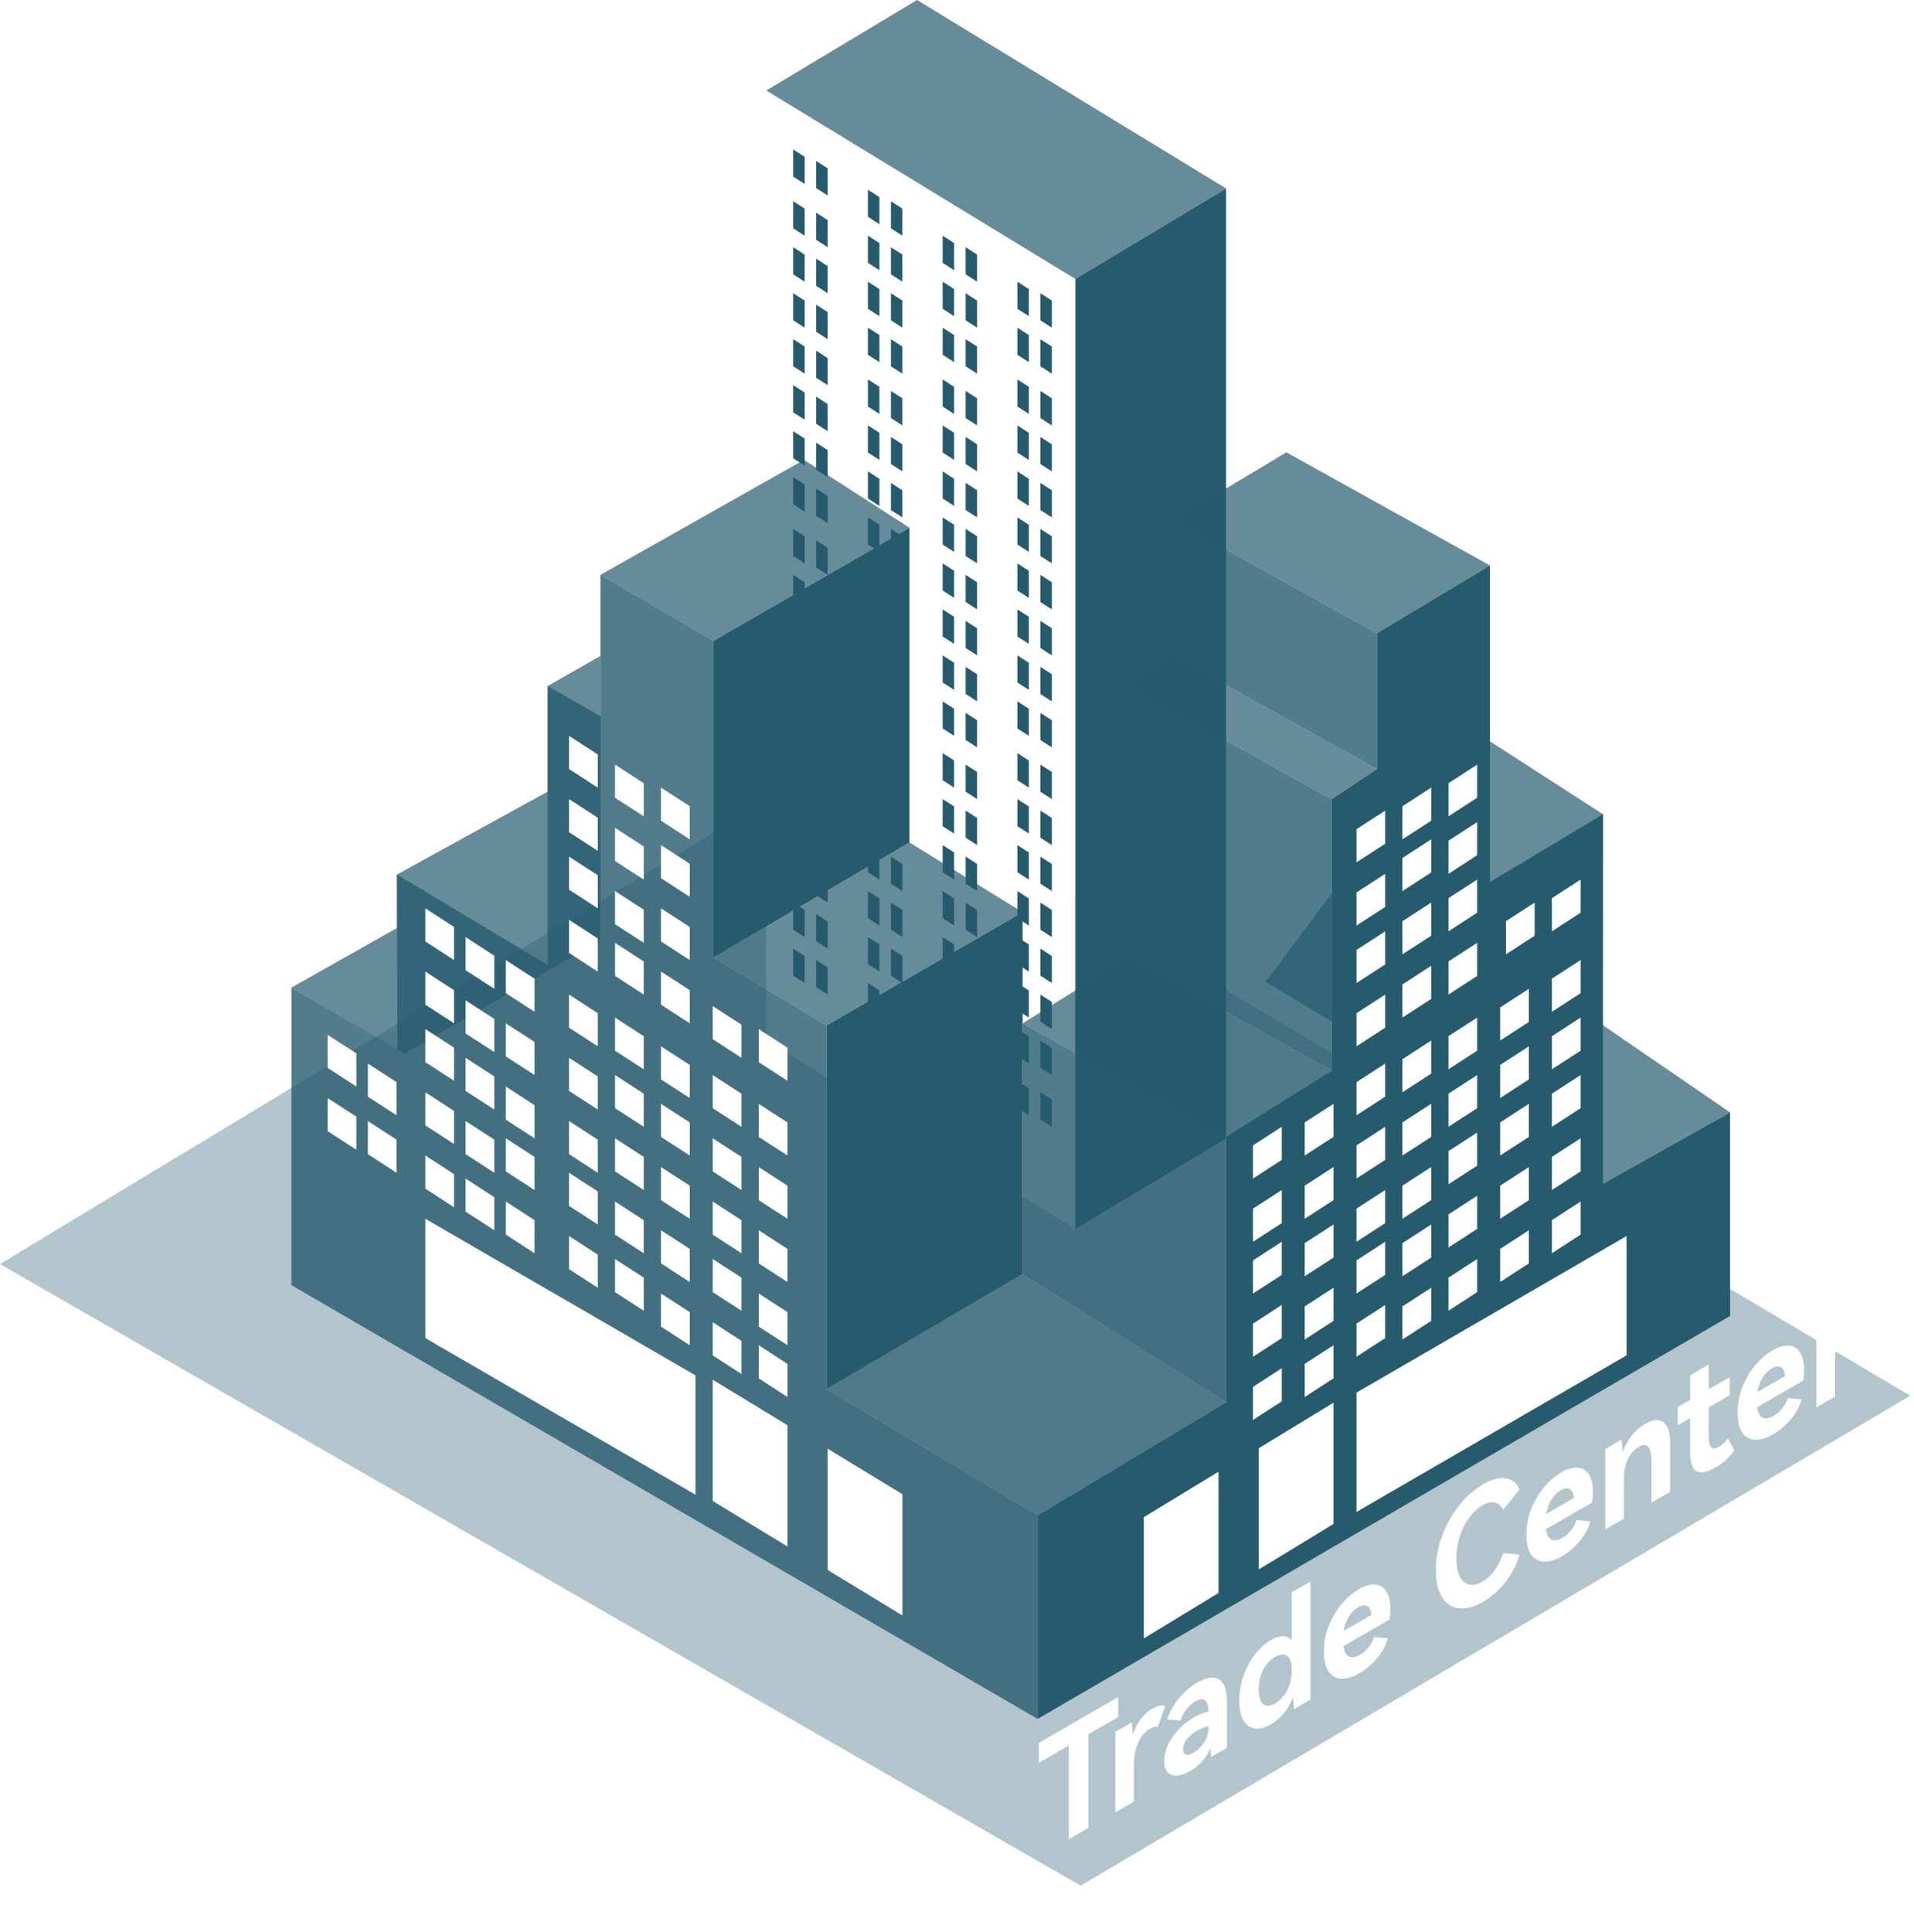 <svg width="333" height="336" viewBox="0 0 333 336" fill="none" xmlns="http://www.w3.org/2000/svg">
<path opacity="0.5" fill-rule="evenodd" clip-rule="evenodd" d="M0 219.88L145.402 132L332.348 242.783L188.011 328L0 219.88Z" fill="#265B6E" fill-opacity="0.7"/>
<g filter="url(#filter0_b_54_1724)">
<path fill-rule="evenodd" clip-rule="evenodd" d="M133.32 15.737L187.088 48.522V213.759L133.32 180.974V15.737Z" fill="white"/>
</g>
<g filter="url(#filter1_b_54_1724)">
<path fill-rule="evenodd" clip-rule="evenodd" d="M133.32 15.737L187.088 48.522L213.316 32.785L159.548 0L133.32 15.737Z" fill="#265B6E" fill-opacity="0.7"/>
</g>
<path fill-rule="evenodd" clip-rule="evenodd" d="M140 27.286L138 26V30.714L140 32V27.286ZM166 42.286L164 41V45.714L166 47V42.286ZM151 33L153 34.286V39L151 37.714V33ZM179 50.286L177 49V53.714L179 55V50.286ZM138 59L140 60.286V65L138 63.714V59ZM166 75.286L164 74V78.714L166 80V75.286ZM151 66L153 67.286V72L151 70.714V66ZM179 83.286L177 82V86.714L179 88V83.286ZM138 92L140 93.286V98L138 96.714V92ZM166 107.286L164 106V110.714L166 112V107.286ZM151 98L153 99.286V104L151 102.714V98ZM179 115.286L177 114V118.714L179 120V115.286ZM138 124L140 125.286V130L138 128.714V124ZM166 140.286L164 139V143.714L166 145V140.286ZM151 131L153 132.286V137L151 135.714V131ZM179 148.286L177 147V151.714L179 153V148.286ZM138 157L140 158.286V163L138 161.714V157ZM166 172.286L164 171V175.714L166 177V172.286ZM151 163L153 164.286V169L151 167.714V163ZM179 180.286L177 179V183.714L179 185V180.286ZM138 43L140 44.286V49L138 47.714V43ZM166 58.286L164 57V61.714L166 63V58.286ZM151 49L153 50.286V55L151 53.714V49ZM179 67.286L177 66V70.714L179 72V67.286ZM138 75L140 76.286V81L138 79.714V75ZM166 91.286L164 90V94.714L166 96V91.286ZM151 82L153 83.286V88L151 86.714V82ZM179 99.286L177 98V102.714L179 104V99.286ZM138 108L140 109.286V114L138 112.714V108ZM166 123.286L164 122V126.714L166 128V123.286ZM151 114L153 115.286V120L151 118.714V114ZM179 132.286L177 131V135.714L179 137V132.286ZM138 140L140 141.286V146L138 144.714V140ZM166 156.286L164 155V159.714L166 161V156.286ZM151 147L153 148.286V153L151 151.714V147ZM179 164.286L177 163V167.714L179 169V164.286ZM138 35L140 36.286V41L138 39.714V35ZM166 50.286L164 49V53.714L166 55V50.286ZM151 41L153 42.286V47L151 45.714V41ZM179 58.286L177 57V61.714L179 63V58.286ZM138 67L140 68.286V73L138 71.714V67ZM166 83.286L164 82V86.714L166 88V83.286ZM151 74L153 75.286V80L151 78.714V74ZM179 91.286L177 90V94.714L179 96V91.286ZM138 100L140 101.286V106L138 104.714V100ZM166 115.286L164 114V118.714L166 120V115.286ZM151 106L153 107.286V112L151 110.714V106ZM179 123.286L177 122V126.714L179 128V123.286ZM138 132L140 133.286V138L138 136.714V132ZM166 148.286L164 147V151.714L166 153V148.286ZM151 139L153 140.286V145L151 143.714V139ZM179 156.286L177 155V159.714L179 161V156.286ZM138 165L140 166.286V171L138 169.714V165ZM166 180.286L164 179V183.714L166 185V180.286ZM151 171L153 172.286V177L151 175.714V171ZM179 189.286L177 188V192.714L179 194V189.286ZM138 51L140 52.286V57L138 55.714V51ZM166 67.286L164 66V70.714L166 72V67.286ZM151 57L153 58.286V63L151 61.714V57ZM179 75.286L177 74V78.714L179 80V75.286ZM138 83L140 84.286V89L138 87.714V83ZM166 99.286L164 98V102.714L166 104V99.286ZM151 90L153 91.286V96L151 94.714V90ZM179 107.286L177 106V110.714L179 112V107.286ZM138 116L140 117.286V122L138 120.714V116ZM166 132.286L164 131V135.714L166 137V132.286ZM151 122L153 123.286V128L151 126.714V122ZM179 140.286L177 139V143.714L179 145V140.286ZM138 149L140 150.286V155L138 153.714V149ZM166 164.286L164 163V167.714L166 169V164.286ZM151 155L153 156.286V161L151 159.714V155ZM179 172.286L177 171V175.714L179 177V172.286ZM142 28L144 29.286V34L142 32.714V28ZM170 44.286L168 43V47.714L170 49V44.286ZM155 35L157 36.286V41L155 39.714V35ZM183 52.286L181 51V55.714L183 57V52.286ZM142 61L144 62.286V67L142 65.714V61ZM170 77.286L168 76V80.714L170 82V77.286ZM155 68L157 69.286V74L155 72.714V68ZM183 85.286L181 84V88.714L183 90V85.286ZM142 94L144 95.286V100L142 98.714V94ZM170 109.286L168 108V112.714L170 114V109.286ZM155 100L157 101.286V106L155 104.714V100ZM183 117.286L181 116V120.714L183 122V117.286ZM142 126L144 127.286V132L142 130.714V126ZM170 142.286L168 141V145.714L170 147V142.286ZM155 133L157 134.286V139L155 137.714V133ZM183 150.286L181 149V153.714L183 155V150.286ZM142 159L144 160.286V165L142 163.714V159ZM170 174.286L168 173V177.714L170 179V174.286ZM155 165L157 166.286V171L155 169.714V165ZM183 182.286L181 181V185.714L183 187V182.286ZM142 45L144 46.286V51L142 49.714V45ZM170 60.286L168 59V63.714L170 65V60.286ZM155 51L157 52.286V57L155 55.714V51ZM183 69.286L181 68V72.714L183 74V69.286ZM142 77L144 78.286V83L142 81.714V77ZM170 93.286L168 92V96.714L170 98V93.286ZM155 84L157 85.286V90L155 88.714V84ZM183 101.286L181 100V104.714L183 106V101.286ZM142 110L144 111.286V116L142 114.714V110ZM170 125.286L168 124V128.714L170 130V125.286ZM155 116L157 117.286V122L155 120.714V116ZM183 134.286L181 133V137.714L183 139V134.286ZM142 142L144 143.286V148L142 146.714V142ZM170 158.286L168 157V161.714L170 163V158.286ZM155 149L157 150.286V155L155 153.714V149ZM183 166.286L181 165V169.714L183 171V166.286ZM142 37L144 38.286V43L142 41.714V37ZM170 52.286L168 51V55.714L170 57V52.286ZM155 43L157 44.286V49L155 47.714V43ZM183 60.286L181 59V63.714L183 65V60.286ZM142 69L144 70.286V75L142 73.714V69ZM170 85.286L168 84V88.714L170 90V85.286ZM155 76L157 77.286V82L155 80.714V76ZM183 93.286L181 92V96.714L183 98V93.286ZM142 102L144 103.286V108L142 106.714V102ZM170 117.286L168 116V120.714L170 122V117.286ZM155 108L157 109.286V114L155 112.714V108ZM183 125.286L181 124V128.714L183 130V125.286ZM142 134L144 135.286V140L142 138.714V134ZM170 150.286L168 149V153.714L170 155V150.286ZM155 141L157 142.286V147L155 145.714V141ZM183 158.286L181 157V161.714L183 163V158.286ZM142 167L144 168.286V173L142 171.714V167ZM170 182.286L168 181V185.714L170 187V182.286ZM155 173L157 174.286V179L155 177.714V173ZM183 191.286L181 190V194.714L183 196V191.286ZM142 53L144 54.286V59L142 57.714V53ZM170 69.286L168 68V72.714L170 74V69.286ZM155 59L157 60.286V65L155 63.714V59ZM183 77.286L181 76V80.714L183 82V77.286ZM142 85L144 86.286V91L142 89.714V85ZM170 101.286L168 100V104.714L170 106V101.286ZM155 92L157 93.286V98L155 96.714V92ZM183 109.286L181 108V112.714L183 114V109.286ZM142 118L144 119.286V124L142 122.714V118ZM170 134.286L168 133V137.714L170 139V134.286ZM155 124L157 125.286V130L155 128.714V124ZM183 142.286L181 141V145.714L183 147V142.286ZM142 151L144 152.286V157L142 155.714V151ZM170 166.286L168 165V169.714L170 171V166.286ZM155 157L157 158.286V163L155 161.714V157ZM183 174.286L181 173V177.714L183 179V174.286Z" fill="#265B6E"/>
<path fill-rule="evenodd" clip-rule="evenodd" d="M213.316 32.785L187.088 48.522V213.759L213.316 198.022V32.785Z" fill="#265B6E"/>
<g filter="url(#filter2_b_54_1724)">
<path fill-rule="evenodd" clip-rule="evenodd" d="M204.136 90.487L223.807 78.684L259.215 98.355L239.544 110.158L204.136 90.487ZM139.877 79.996L104.469 99.995L124.14 111.469L158.237 91.798L139.877 79.996ZM69.069 161.42L50.702 171.794L70.373 183.269L85.666 174.446L104.469 163.598V114.092L95.29 119.338V137.697L69.061 152.123L69.069 161.42ZM253.969 125.567L220.201 170.81L278.886 205.89L301 193.5L278.75 178.25L278.886 141.632L253.969 125.567ZM196.268 119.338L204.136 114.092L239.544 133.763L231.675 139.009L196.268 119.338ZM196.268 166.548L177.908 178.023L213.316 197.694L231.675 186.219L196.268 166.548ZM143.811 241.626L177.908 221.627L213.316 243.921L180.531 263.592L143.811 241.626ZM158.237 146.549L124.14 166.548L143.811 178.351L177.908 158.68L158.237 146.549Z" fill="#265B6E" fill-opacity="0.7"/>
</g>
<g filter="url(#filter3_b_54_1724)">
<path fill-rule="evenodd" clip-rule="evenodd" d="M204.136 114.092V90.487L239.544 110.158V133.763L204.136 114.092ZM69.141 182.51L50.702 171.794V223.546L180.531 299V263.592L143.811 241.626V178.351L124.14 166.548V111.469L104.469 99.995V124.583L95.29 119.338V167.86L69.061 152.123L69.141 182.51ZM196.268 119.338V166.548L231.675 186.219V139.009L196.268 119.338ZM177.908 221.627V178.023L213.316 197.694V243.921L177.908 221.627Z" fill="#265B6E" fill-opacity="0.8"/>
</g>
<path fill-rule="evenodd" clip-rule="evenodd" d="M124.14 166.548L158.237 146.549V91.798L124.14 111.469V166.548ZM143.811 241.626L177.908 221.627V158.68L143.811 178.351V241.626ZM278.886 205.89L301 193.5V228.908L180.531 299V263.592L213.316 243.921V197.694L231.675 186.219V139.009L239.544 133.763V110.158L259.215 98.355V153.434L278.886 141.632V205.89Z" fill="#265B6E"/>
<path fill-rule="evenodd" clip-rule="evenodd" d="M104 131.24L99 128V133.76L104 137V131.24ZM257 133L252 136.24V142L257 138.76V133ZM257 177L252 180.24V186L257 182.76V177ZM252 156.24L257 153V158.76L252 162V156.24ZM257 197L252 200.24V206L257 202.76V197ZM252 146.24L257 143V148.76L252 152V146.24ZM257 187L252 190.24V196L257 192.76V187ZM252 167.24L257 164V169.76L252 173V167.24ZM275 153L270 156.24V162L275 158.76V153ZM252 211.24L257 208V213.76L252 217V211.24ZM257 219L252 222.24V228L257 224.76V219ZM236 242.243L283 215V235.757L263.795 246.889L236 263V242.243ZM232 244L219 251.909V273L232 265.091V244ZM199 263.909L212 256V277.091L199 285V263.909ZM249 137L244 140.24V146L249 142.76V137ZM244 184.24L249 181V186.76L244 190V184.24ZM275 167L270 170.24V176L275 172.76V167ZM227 195.24L232 192V197.76L227 201V195.24ZM249 157L244 160.24V166L249 162.76V157ZM244 206.24L249 203V208.76L244 212V206.24ZM275 187L270 190.24V196L275 192.76V187ZM227 216.24L232 213V218.76L227 222V216.24ZM249 146L244 149.24V155L249 151.76V146ZM244 195.24L249 192V197.76L244 201V195.24ZM275 177L270 180.24V186L275 182.76V177ZM227 206.24L232 203V208.76L227 212V206.24ZM249 168L244 171.24V177L249 173.76V168ZM262 160.24L267 157V162.76L262 166V160.24ZM249 213L244 216.24V222L249 218.76V213ZM270 201.24L275 198V203.76L270 207V201.24ZM232 224L227 227.24V233L232 229.76V224ZM244 227.24L249 224V229.76L244 233V227.24ZM275 209L270 212.24V218L275 214.76V209ZM227 237.24L232 234V239.76L227 243V237.24ZM241 141L236 144.24V150L241 146.76V141ZM236 188.24L241 185V190.76L236 194V188.24ZM266 172L261 175.24V181L266 177.76V172ZM218 199.24L223 196V201.76L218 205V199.24ZM241 162L236 165.24V171L241 167.76V162ZM236 210.24L241 207V212.76L236 216V210.24ZM266 192L261 195.24V201L266 197.76V192ZM218 219.24L223 216V221.76L218 225V219.24ZM241 152L236 155.24V161L241 157.76V152ZM236 199.24L241 196V201.76L236 205V199.24ZM266 182L261 185.24V191L266 187.76V182ZM218 210.24L223 207V212.76L218 216V210.24ZM241 173L236 176.24V182L241 178.76V173ZM236 219.24L241 216V221.76L236 225V219.24ZM266 203L261 206.24V212L266 208.76V203ZM218 230.24L223 227V232.76L218 236V230.24ZM241 227L236 230.24V236L241 232.76V227ZM261 217.24L266 214V219.76L261 223V217.24ZM223 238L218 241.24V247L223 243.76V238ZM99 173L104 176.24V182L99 178.76V173ZM79 161.24L74 158V163.76L79 167V161.24ZM99 149L104 152.24V158L99 154.76V149ZM104 198.24L99 195V200.76L104 204V198.24ZM74 179L79 182.24V188L74 184.76V179ZM104 142.24L99 139V144.76L104 148V142.24ZM99 184L104 187.24V193L99 189.76V184ZM79 172.24L74 169V174.76L79 178V172.24ZM99 160L104 163.24V169L99 165.76V160ZM104 207.24L99 204V209.76L104 213V207.24ZM74 190L79 193.24V199L74 195.76V190ZM62 183.24L57 180V185.76L62 189V183.24ZM99 215L104 218.24V224L99 220.76V215ZM79 204.24L74 201V206.76L79 210V204.24ZM74 212L121 239.243V260L93.205 243.889L74 232.757V212ZM137 247.909L124 240V261.091L137 269V247.909ZM144 252L157 259.909V281L144 273.091V252ZM62 194.24L57 191V196.76L62 200V194.24ZM107 133L112 136.24V142L107 138.76V133ZM112 180.24L107 177V182.76L112 186V180.24ZM81 163L86 166.24V172L81 168.76V163ZM129 190.24L124 187V192.76L129 196V190.24ZM107 155L112 158.24V164L107 160.76V155ZM112 201.24L107 198V203.76L112 207V201.24ZM81 184L86 187.24V193L81 189.76V184ZM129 212.24L124 209V214.76L129 218V212.24ZM107 144L112 147.24V153L107 149.76V144ZM112 190.24L107 187V192.76L112 196V190.24ZM81 174L86 177.24V183L81 179.76V174ZM129 201.24L124 198V203.76L129 207V201.24ZM107 164L112 167.24V173L107 169.76V164ZM129 178.24L124 175V180.76L129 184V178.24ZM107 209L112 212.24V218L107 214.76V209ZM86 198.24L81 195V200.76L86 204V198.24ZM64 185L69 188.24V194L64 190.76V185ZM129 222.24L124 219V224.76L129 228V222.24ZM107 219L112 222.24V228L107 224.76V219ZM86 208.24L81 205V210.76L86 214V208.24ZM64 195L69 198.24V204L64 200.76V195ZM129 233.24L124 230V235.76L129 239V233.24ZM115 137L120 140.24V146L115 142.76V137ZM120 185.24L115 182V187.76L120 191V185.24ZM88 167L93 170.24V176L88 172.76V167ZM137 195.24L132 192V197.76L137 201V195.24ZM115 158L120 161.24V167L115 163.76V158ZM120 206.24L115 203V208.76L120 212V206.24ZM88 189L93 192.24V198L88 194.76V189ZM137 217.24L132 214V219.76L137 223V217.24ZM115 147L120 150.24V156L115 152.76V147ZM120 195.24L115 192V197.76L120 201V195.24ZM88 178L93 181.24V187L88 183.76V178ZM137 206.24L132 203V208.76L137 212V206.24ZM115 169L120 172.24V178L115 174.76V169ZM137 182.24L132 179V184.76L137 188V182.24ZM115 214L120 217.24V223L115 219.76V214ZM93 201.24L88 198V203.76L93 207V201.24ZM132 225L137 228.24V234L132 230.76V225ZM120 228.24L115 225V230.76L120 234V228.24ZM88 209L93 212.24V218L88 214.76V209ZM137 237.24L132 234V239.76L137 243V237.24Z" fill="white"/>
<g filter="url(#filter4_d_54_1724)">
<path d="M184.743 303.166L198.539 295.201L198.539 298.684L193.348 301.681L193.347 317.962L189.933 319.933L189.934 303.652L184.743 306.649L184.743 303.166ZM204.471 297.202C204.939 296.932 205.375 296.761 205.781 296.689C206.186 296.617 206.498 296.644 206.716 296.77L205.453 300.388C205.048 300.298 204.588 300.402 204.074 300.699C203.232 301.185 202.554 301.981 202.039 303.088C201.54 304.186 201.291 305.446 201.291 306.868L201.291 313.375L198.041 315.252L198.041 301.266L200.894 299.619C200.972 300.654 201.042 301.351 201.104 301.711C201.463 300.658 201.93 299.749 202.507 298.984C203.084 298.219 203.738 297.625 204.471 297.202ZM212.25 292.711C213.887 291.766 215.165 291.568 216.084 292.117C217.004 292.648 217.464 293.903 217.464 295.883L217.464 304.037L214.728 305.617C214.712 305.482 214.689 305.261 214.658 304.955C214.642 304.622 214.611 304.343 214.564 304.118C214.206 304.973 213.738 305.729 213.161 306.386C212.6 307.016 211.914 307.565 211.104 308.033C210.262 308.519 209.49 308.794 208.789 308.857C208.103 308.911 207.557 308.731 207.152 308.317C206.747 307.885 206.544 307.219 206.544 306.319C206.544 305.383 206.77 304.443 207.222 303.498C207.69 302.526 208.314 301.626 209.093 300.798C209.872 299.969 210.73 299.285 211.665 298.745C212.507 298.259 213.372 297.922 214.26 297.733C214.214 295.69 213.45 295.096 211.969 295.951C210.784 296.635 209.919 297.746 209.374 299.286L207.059 299.083C207.495 297.787 208.166 296.581 209.07 295.465C209.974 294.331 211.034 293.413 212.25 292.711ZM214.26 300.217C213.481 300.451 212.803 300.734 212.226 301.067C211.462 301.508 210.87 302.012 210.449 302.579C210.028 303.128 209.818 303.691 209.818 304.267C209.818 304.789 209.981 305.099 210.309 305.198C210.652 305.288 211.088 305.18 211.618 304.874C212.32 304.469 212.935 303.889 213.465 303.133C213.995 302.359 214.26 301.567 214.26 300.757L214.26 300.217ZM228.745 276.977L231.995 275.1L231.995 295.647L229.142 297.294C229.064 296.295 229.002 295.629 228.955 295.296C228.534 296.349 227.981 297.281 227.295 298.091C226.624 298.874 225.892 299.495 225.097 299.954C224.099 300.53 223.187 300.768 222.361 300.669C221.535 300.571 220.872 300.116 220.374 299.306C219.875 298.478 219.625 297.308 219.626 295.796C219.626 294.266 219.875 292.808 220.374 291.422C220.873 290.018 221.535 288.79 222.361 287.736C223.188 286.683 224.1 285.869 225.097 285.293C225.83 284.87 226.508 284.649 227.131 284.631C227.771 284.604 228.308 284.816 228.745 285.266L228.745 276.977ZM225.845 296.309C226.656 295.841 227.342 295.103 227.903 294.095C228.464 293.087 228.745 291.899 228.745 290.531C228.745 289.181 228.464 288.344 227.903 288.02C227.342 287.678 226.656 287.741 225.845 288.209C224.988 288.704 224.294 289.455 223.764 290.463C223.25 291.462 222.993 292.592 222.993 293.852C222.993 295.112 223.25 295.962 223.764 296.403C224.294 296.835 224.988 296.804 225.845 296.309ZM240.41 276.451C241.486 275.83 242.437 275.56 243.263 275.641C244.105 275.695 244.752 276.096 245.204 276.843C245.671 277.563 245.905 278.57 245.905 279.866C245.905 280.442 245.858 281.054 245.765 281.702L237.721 286.347C237.861 287.31 238.189 287.913 238.703 288.156C239.218 288.381 239.857 288.273 240.62 287.832C241.166 287.517 241.649 287.103 242.07 286.59C242.507 286.05 242.842 285.433 243.076 284.74L245.461 284.983C245.133 286.198 244.502 287.355 243.567 288.453C242.647 289.542 241.618 290.415 240.48 291.072C239.389 291.702 238.376 292.008 237.44 291.99C236.505 291.972 235.749 291.571 235.172 290.788C234.611 289.996 234.331 288.817 234.331 287.251C234.331 285.703 234.611 284.218 235.173 282.796C235.749 281.365 236.498 280.105 237.417 279.016C238.337 277.927 239.335 277.072 240.41 276.451ZM240.317 279.556C239.678 279.925 239.132 280.474 238.68 281.203C238.228 281.932 237.924 282.765 237.768 283.701L242.585 280.92C242.522 280.092 242.281 279.574 241.86 279.367C241.455 279.133 240.94 279.196 240.317 279.556ZM261.949 275.085C262.775 274.608 263.485 273.946 264.077 273.1C264.685 272.245 265.168 271.264 265.527 270.157L268.356 270.413C267.935 271.988 267.163 273.532 266.041 275.044C264.919 276.538 263.578 277.735 262.019 278.635C260.507 279.508 259.128 279.882 257.881 279.756C256.633 279.63 255.644 279.004 254.911 277.879C254.178 276.736 253.812 275.157 253.812 273.141C253.812 271.125 254.171 269.136 254.888 267.174C255.621 265.203 256.611 263.434 257.858 261.868C259.12 260.293 260.508 259.069 262.02 258.196C263.579 257.296 264.919 256.954 266.042 257.17C267.164 257.368 267.935 258.011 268.356 259.1L265.527 262.624C265.168 261.931 264.685 261.508 264.077 261.355C263.485 261.193 262.776 261.351 261.95 261.828C261.077 262.332 260.297 263.052 259.611 263.988C258.925 264.924 258.38 266.013 257.974 267.255C257.585 268.47 257.39 269.743 257.39 271.075C257.39 272.407 257.585 273.465 257.974 274.248C258.379 275.022 258.925 275.481 259.611 275.625C260.297 275.769 261.076 275.589 261.949 275.085ZM275.644 256.108C276.719 255.487 277.67 255.217 278.496 255.298C279.338 255.352 279.985 255.752 280.437 256.499C280.904 257.219 281.138 258.227 281.138 259.523C281.138 260.099 281.091 260.711 280.998 261.359L272.954 266.003C273.095 266.966 273.422 267.569 273.936 267.812C274.451 268.037 275.09 267.929 275.854 267.488C276.399 267.173 276.883 266.759 277.303 266.246C277.74 265.706 278.075 265.09 278.309 264.397L280.694 264.64C280.366 265.855 279.735 267.011 278.8 268.109C277.88 269.198 276.851 270.071 275.713 270.728C274.622 271.358 273.609 271.664 272.674 271.646C271.738 271.628 270.982 271.228 270.406 270.445C269.844 269.653 269.564 268.474 269.564 266.908C269.564 265.36 269.845 263.875 270.406 262.453C270.983 261.022 271.731 259.762 272.651 258.673C273.57 257.584 274.568 256.729 275.644 256.108ZM275.55 259.213C274.911 259.582 274.365 260.131 273.913 260.86C273.461 261.589 273.157 262.421 273.001 263.357L277.818 260.576C277.756 259.748 277.514 259.231 277.093 259.024C276.688 258.79 276.174 258.853 275.55 259.213ZM290.226 247.688C291.566 246.914 292.626 246.815 293.406 247.391C294.185 247.949 294.575 249.2 294.575 251.144L294.574 259.514L291.324 261.391L291.324 254.236C291.325 251.68 290.592 250.825 289.127 251.671C288.347 252.121 287.716 252.836 287.233 253.817C286.765 254.771 286.531 255.878 286.531 257.138L286.531 264.158L283.281 266.035L283.281 252.049L286.134 250.402C286.212 251.455 286.282 252.161 286.344 252.521C287.124 250.343 288.418 248.732 290.226 247.688ZM305.741 252.256C304.946 253.471 303.84 254.488 302.421 255.307C301.112 256.063 300.052 256.279 299.241 255.955C298.446 255.604 298.049 254.394 298.049 252.324L298.049 246.681L295.898 247.923L295.898 244.764L298.049 243.522L298.049 239.229L301.299 237.352L301.299 241.645L304.947 239.539L304.947 242.698L301.299 244.804L301.299 249.826C301.299 250.762 301.439 251.392 301.72 251.716C302 252.04 302.452 252.022 303.076 251.662C303.622 251.347 304.136 250.861 304.619 250.204L305.741 252.256ZM312.384 234.894C313.459 234.273 314.41 234.003 315.237 234.084C316.078 234.138 316.725 234.539 317.177 235.286C317.645 236.006 317.879 237.014 317.879 238.31C317.879 238.886 317.832 239.498 317.738 240.146L309.695 244.79C309.835 245.753 310.162 246.356 310.677 246.599C311.191 246.824 311.83 246.716 312.594 246.275C313.14 245.96 313.623 245.546 314.044 245.033C314.48 244.493 314.815 243.876 315.049 243.183L317.434 243.426C317.107 244.641 316.475 245.798 315.54 246.896C314.62 247.985 313.592 248.858 312.454 249.515C311.362 250.145 310.349 250.451 309.414 250.433C308.479 250.415 307.723 250.014 307.146 249.231C306.585 248.439 306.304 247.26 306.304 245.694C306.304 244.146 306.585 242.661 307.146 241.239C307.723 239.808 308.471 238.548 309.391 237.459C310.311 236.37 311.308 235.515 312.384 234.894ZM312.29 237.999C311.651 238.368 311.106 238.917 310.653 239.646C310.201 240.375 309.897 241.208 309.742 242.144L314.558 239.363C314.496 238.535 314.254 238.017 313.833 237.81C313.428 237.576 312.914 237.639 312.29 237.999ZM326.452 226.772C326.919 226.502 327.356 226.331 327.761 226.259C328.166 226.187 328.478 226.214 328.696 226.34L327.434 229.958C327.028 229.868 326.568 229.971 326.054 230.268C325.212 230.754 324.534 231.551 324.02 232.658C323.521 233.756 323.271 235.016 323.271 236.438L323.271 242.945L320.021 244.821L320.021 230.835L322.874 229.188C322.952 230.223 323.022 230.921 323.084 231.281C323.443 230.228 323.911 229.319 324.487 228.554C325.064 227.789 325.719 227.195 326.452 226.772Z" fill="white"/>
</g>
<defs>
<filter id="filter0_b_54_1724" x="-2.594" y="-120.177" width="325.596" height="469.85" filterUnits="userSpaceOnUse" color-interpolation-filters="sRGB">
<feFlood flood-opacity="0" result="BackgroundImageFix"/>
<feGaussianBlur in="BackgroundImageFix" stdDeviation="67.957"/>
<feComposite in2="SourceAlpha" operator="in" result="effect1_backgroundBlur_54_1724"/>
<feBlend mode="normal" in="SourceGraphic" in2="effect1_backgroundBlur_54_1724" result="shape"/>
</filter>
<filter id="filter1_b_54_1724" x="-2.594" y="-135.914" width="351.824" height="320.35" filterUnits="userSpaceOnUse" color-interpolation-filters="sRGB">
<feFlood flood-opacity="0" result="BackgroundImageFix"/>
<feGaussianBlur in="BackgroundImageFix" stdDeviation="67.957"/>
<feComposite in2="SourceAlpha" operator="in" result="effect1_backgroundBlur_54_1724"/>
<feBlend mode="normal" in="SourceGraphic" in2="effect1_backgroundBlur_54_1724" result="shape"/>
</filter>
<filter id="filter2_b_54_1724" x="-85.212" y="-57.23" width="522.126" height="456.736" filterUnits="userSpaceOnUse" color-interpolation-filters="sRGB">
<feFlood flood-opacity="0" result="BackgroundImageFix"/>
<feGaussianBlur in="BackgroundImageFix" stdDeviation="67.957"/>
<feComposite in2="SourceAlpha" operator="in" result="effect1_backgroundBlur_54_1724"/>
<feBlend mode="normal" in="SourceGraphic" in2="effect1_backgroundBlur_54_1724" result="shape"/>
</filter>
<filter id="filter3_b_54_1724" x="-85.212" y="-45.427" width="460.67" height="480.341" filterUnits="userSpaceOnUse" color-interpolation-filters="sRGB">
<feFlood flood-opacity="0" result="BackgroundImageFix"/>
<feGaussianBlur in="BackgroundImageFix" stdDeviation="67.957"/>
<feComposite in2="SourceAlpha" operator="in" result="effect1_backgroundBlur_54_1724"/>
<feBlend mode="normal" in="SourceGraphic" in2="effect1_backgroundBlur_54_1724" result="shape"/>
</filter>
<filter id="filter4_d_54_1724" x="180.743" y="219.266" width="147.954" height="103.989" filterUnits="userSpaceOnUse" color-interpolation-filters="sRGB">
<feFlood flood-opacity="0" result="BackgroundImageFix"/>
<feColorMatrix in="SourceAlpha" type="matrix" values="0 0 0 0 0 0 0 0 0 0 0 0 0 0 0 0 0 0 127 0" result="hardAlpha"/>
<feOffset dx="-4"/>
<feComposite in2="hardAlpha" operator="out"/>
<feColorMatrix type="matrix" values="0 0 0 0 0.149 0 0 0 0 0.357 0 0 0 0 0.431 0 0 0 1 0"/>
<feBlend mode="normal" in2="BackgroundImageFix" result="effect1_dropShadow_54_1724"/>
<feBlend mode="normal" in="SourceGraphic" in2="effect1_dropShadow_54_1724" result="shape"/>
</filter>
</defs>
</svg>
